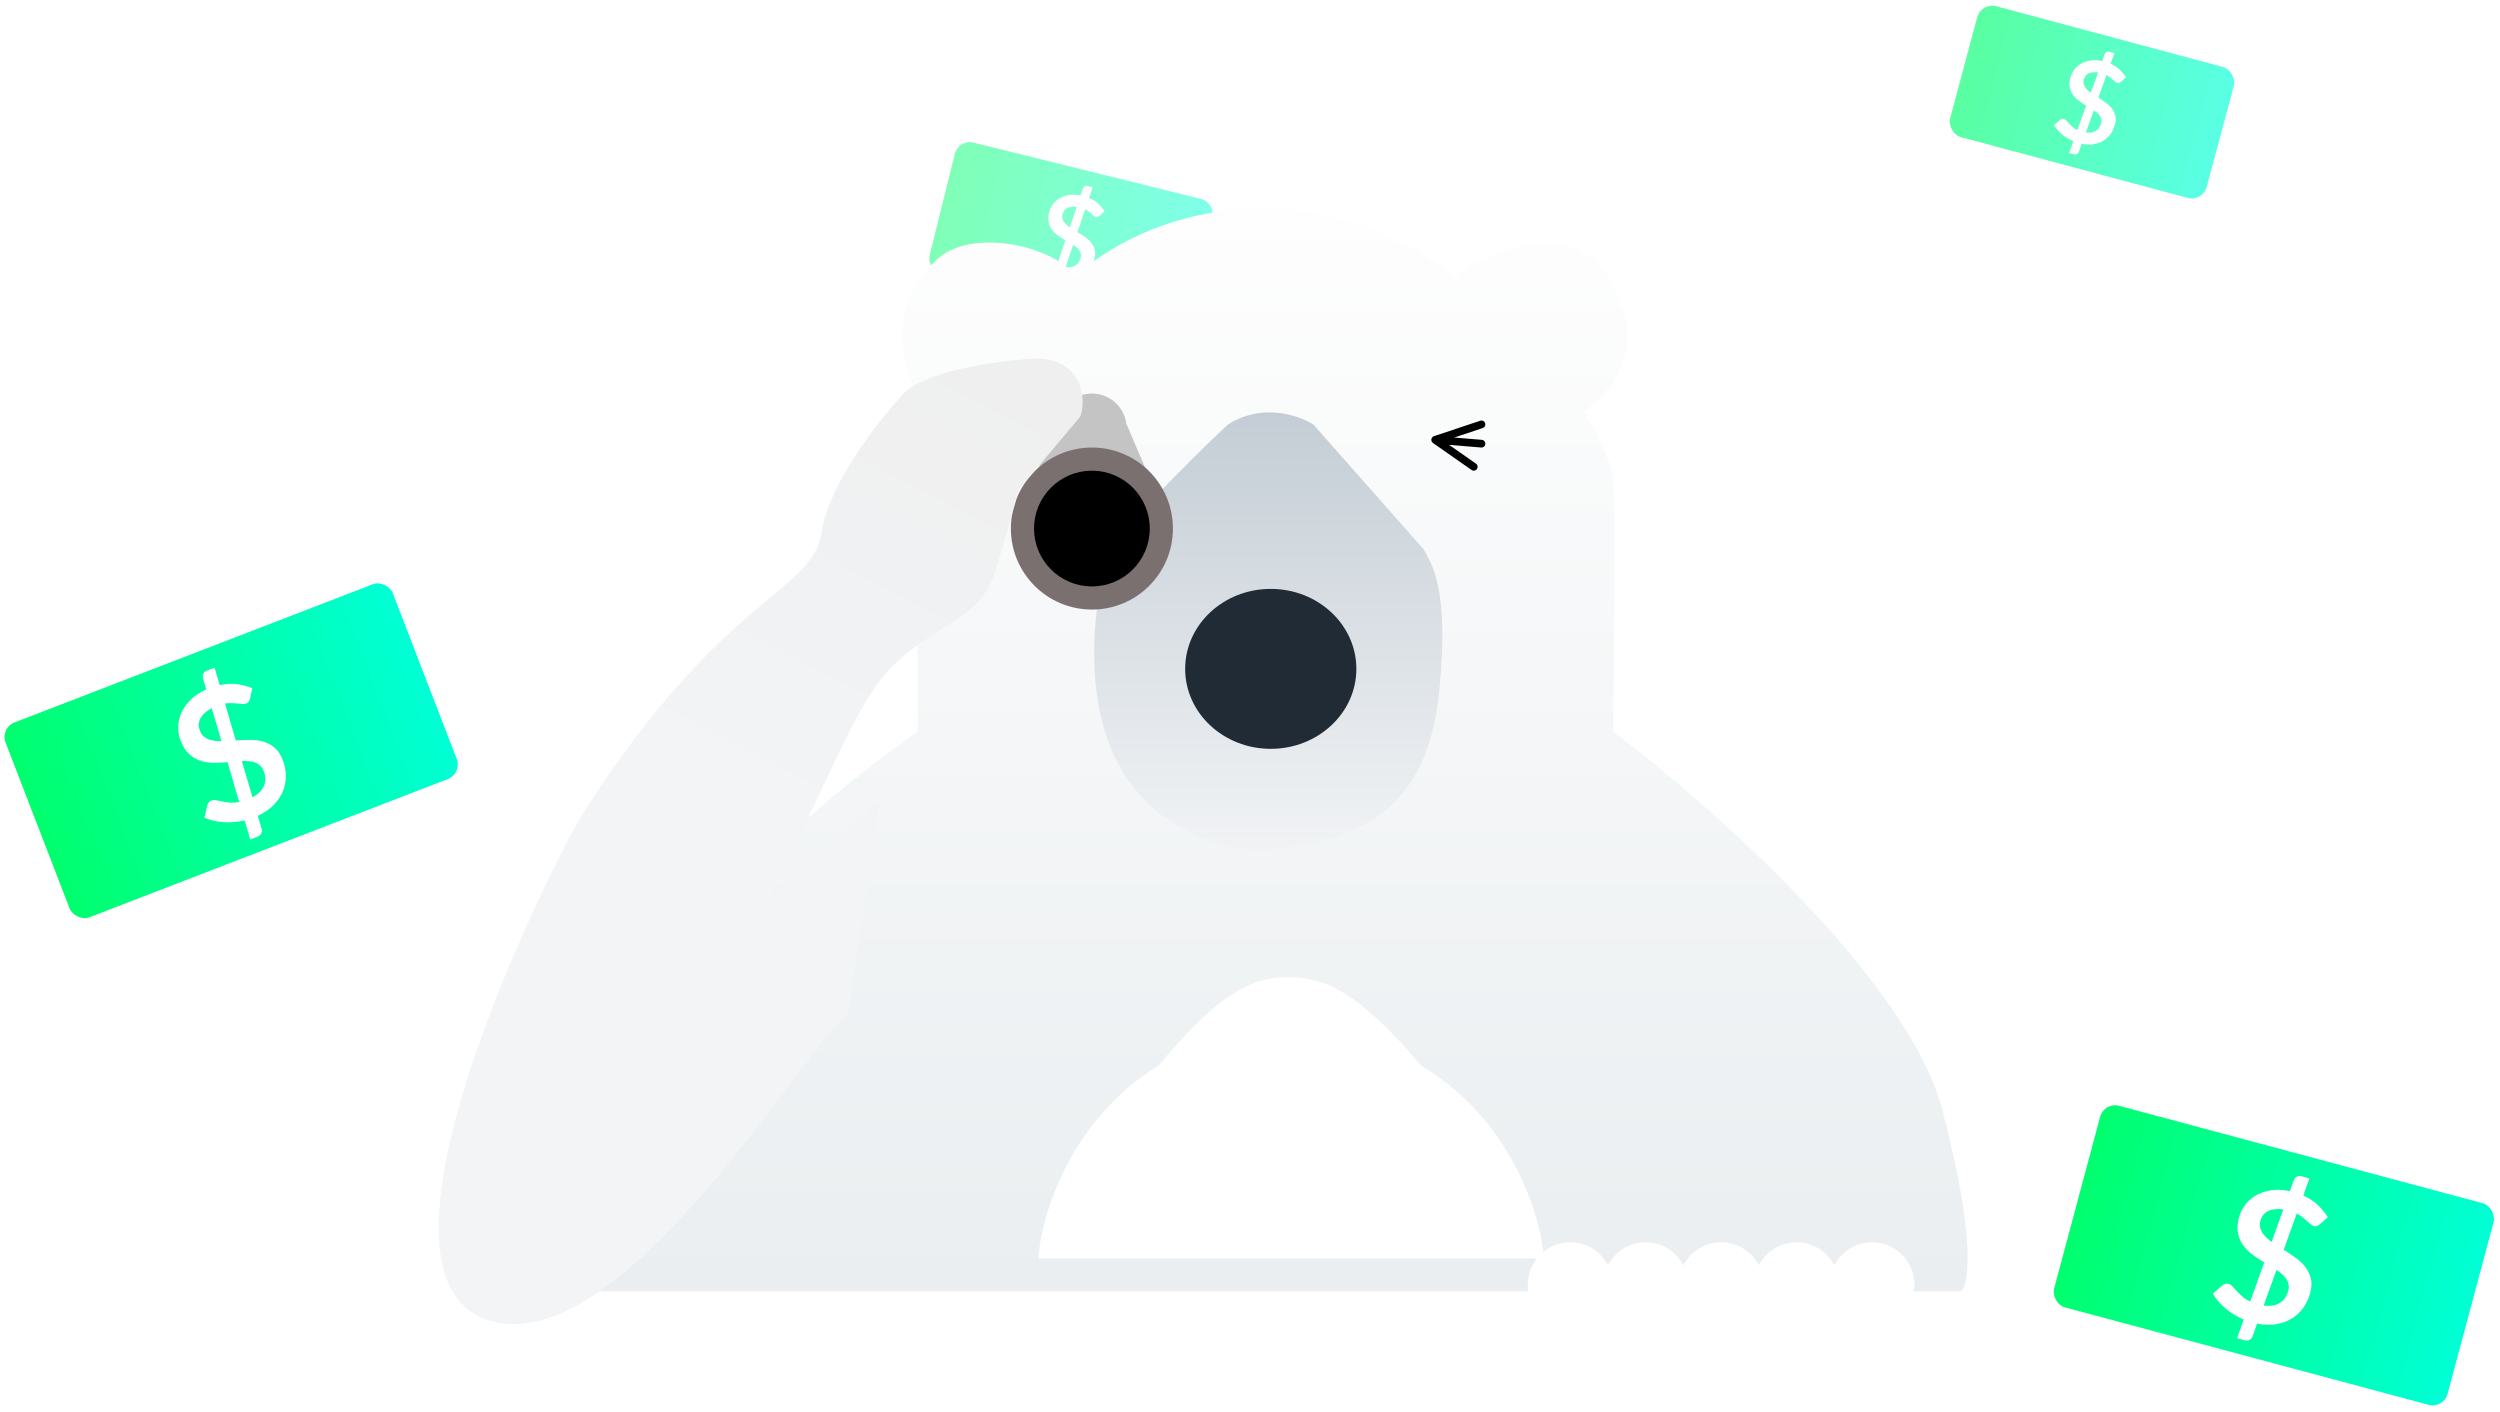 <svg width="324" height="183" viewBox="0 0 324 183" fill="none" xmlns="http://www.w3.org/2000/svg">
<g opacity="0.5">
<rect x="124.224" y="18" width="34.42" height="17.572" rx="2" transform="rotate(13.907 124.224 18)" fill="url(#paint0_linear)"/>
<path d="M138.096 34.625C138.627 34.685 139.058 34.609 139.389 34.397C139.725 34.182 139.95 33.848 140.061 33.397C140.107 33.212 140.113 33.044 140.078 32.891C140.05 32.735 139.989 32.588 139.894 32.451C139.804 32.316 139.688 32.189 139.547 32.072C139.406 31.955 139.25 31.838 139.077 31.724L138.096 34.625ZM139.535 26.815C139.255 26.782 139.01 26.783 138.801 26.818C138.592 26.849 138.413 26.908 138.263 26.994C138.112 27.081 137.99 27.189 137.896 27.321C137.806 27.453 137.742 27.599 137.702 27.759C137.657 27.944 137.648 28.114 137.676 28.271C137.71 28.423 137.769 28.569 137.853 28.709C137.944 28.844 138.055 28.975 138.189 29.101C138.324 29.222 138.475 29.341 138.641 29.46L139.535 26.815ZM139.632 30.076C139.955 30.27 140.273 30.474 140.585 30.691C140.898 30.902 141.165 31.144 141.387 31.415C141.613 31.687 141.773 31.997 141.867 32.345C141.963 32.688 141.954 33.087 141.841 33.544C141.729 33.995 141.549 34.401 141.3 34.762C141.052 35.118 140.744 35.413 140.378 35.646C140.012 35.875 139.594 36.034 139.123 36.124C138.654 36.209 138.144 36.201 137.592 36.1L137.239 37.148C137.207 37.259 137.133 37.349 137.018 37.418C136.907 37.494 136.783 37.515 136.647 37.481L135.985 37.317L136.502 35.791C135.953 35.573 135.457 35.286 135.015 34.929C134.573 34.572 134.22 34.178 133.956 33.747L134.713 33.061C134.779 33.001 134.857 32.958 134.945 32.934C135.04 32.905 135.133 32.903 135.225 32.926C135.332 32.952 135.437 33.019 135.539 33.127C135.642 33.23 135.759 33.351 135.889 33.492C136.02 33.627 136.173 33.771 136.346 33.922C136.52 34.073 136.737 34.206 136.997 34.322L138.072 31.135C137.751 30.952 137.437 30.754 137.13 30.538C136.828 30.325 136.567 30.077 136.348 29.796C136.135 29.512 135.987 29.184 135.904 28.813C135.82 28.442 135.84 28.009 135.963 27.514C136.054 27.145 136.216 26.804 136.448 26.491C136.681 26.173 136.973 25.91 137.323 25.703C137.678 25.497 138.084 25.356 138.541 25.278C138.998 25.201 139.496 25.216 140.036 25.324L140.343 24.427C140.382 24.312 140.456 24.22 140.566 24.15C140.676 24.079 140.802 24.061 140.943 24.096L141.605 24.26L141.135 25.658C141.629 25.868 142.037 26.126 142.358 26.432C142.68 26.733 142.944 27.049 143.151 27.378L142.55 27.932C142.463 28.014 142.38 28.07 142.3 28.102C142.22 28.134 142.131 28.138 142.034 28.114C141.961 28.096 141.879 28.052 141.788 27.983C141.698 27.909 141.598 27.825 141.488 27.731C141.378 27.632 141.252 27.528 141.108 27.421C140.97 27.314 140.811 27.216 140.633 27.125L139.632 30.076Z" fill="white"/>
</g>
<path d="M118.929 94.808C80.656 121.684 67.889 154.374 66.733 167.359H254.132C255.172 166.525 256.142 160.64 251.705 143.771C247.267 126.902 221.429 104.1 209.064 94.808C209.18 84.801 209.341 64.215 209.064 61.928C208.787 59.64 206.406 55.256 205.251 53.35C208.255 51.325 214.38 45.13 208.371 35.838C202.824 27.26 191.037 33.693 188.61 35.838C168.642 20.684 147.703 27.975 139.383 35.838C136.725 31.907 125.862 29.368 121.356 33.693C113.313 41.413 118.004 50.968 121.356 54.78L118.929 60.141V94.808Z" fill="url(#paint1_linear)"/>
<path d="M143.178 72.896C143.733 70.037 154.041 59.791 159.125 55.026C163.562 52.167 168.37 53.835 170.219 55.026L184.432 71.109C185.472 72.896 187.899 76.255 186.512 89.693C184.779 106.491 174.725 108.993 162.938 110.422C135.205 106.491 142.485 76.47 143.178 72.896Z" fill="url(#paint2_linear)"/>
<ellipse cx="164.69" cy="86.685" rx="11.094" ry="10.364" fill="#212B36"/>
<ellipse cx="140.423" cy="55.592" rx="3.467" ry="3.574" fill="black"/>
<g filter="url(#filter0_d)">
<path fill-rule="evenodd" clip-rule="evenodd" d="M135.569 167.099C135.916 161.738 139.521 149.229 151.17 142.081C159.276 132.331 163.433 130.724 167.81 130.648V130.645C167.868 130.645 167.927 130.645 167.985 130.645C168.042 130.645 168.099 130.645 168.157 130.645V130.647C172.629 130.722 176.875 132.326 185.158 142.081C197.054 149.229 200.737 161.738 201.091 167.099H168.157H167.81H135.569Z" fill="white"/>
</g>
<circle cx="141.51" cy="55.5" r="4.5" fill="#C4C4C4"/>
<path d="M137.01 55H146.01L152.01 69H131.01L137.01 55Z" fill="#C4C4C4"/>
<path d="M152.01 68.5C152.01 74.299 147.309 79 141.51 79C135.711 79 131.01 74.299 131.01 68.5C131.01 62.701 135.711 58 141.51 58C147.309 58 152.01 62.701 152.01 68.5Z" fill="#7B7070"/>
<circle cx="141.51" cy="68.5" r="7.5" fill="black"/>
<path d="M116 86C111.136 90.487 108 100 99.454 116.769L113.983 103.731L109.932 131.312C105.28 134.362 82.15 174.019 65 171.5C43.049 168.276 72 111 75.5 105.5C93.524 77.178 105.323 76.812 106.465 69.033C107.379 62.81 113.711 54.685 116.763 51.4C118.814 48.571 126.981 46.987 133.5 46.5C140.019 46.013 140.952 51.491 140 54L132 63.5C131.643 65.133 130.5 69.033 129 74C127.143 80.148 122.08 80.391 116 86Z" fill="url(#paint3_linear)"/>
<rect x="272.698" y="142.794" width="52.787" height="27.051" rx="2" transform="rotate(15 272.698 142.794)" fill="url(#paint4_linear)"/>
<path d="M293.374 169.195C294.222 169.306 294.914 169.198 295.449 168.869C295.995 168.535 296.363 168.008 296.556 167.29C296.635 166.996 296.649 166.727 296.599 166.481C296.558 166.23 296.464 165.994 296.317 165.772C296.177 165.552 295.996 165.347 295.774 165.155C295.552 164.963 295.305 164.772 295.033 164.583L293.374 169.195ZM295.915 156.745C295.468 156.683 295.076 156.677 294.74 156.728C294.405 156.771 294.117 156.859 293.874 156.993C293.631 157.126 293.432 157.297 293.277 157.504C293.13 157.713 293.022 157.945 292.954 158.2C292.875 158.493 292.856 158.766 292.896 159.017C292.947 159.262 293.037 159.497 293.167 159.723C293.307 159.942 293.482 160.155 293.692 160.36C293.904 160.558 294.141 160.754 294.404 160.949L295.915 156.745ZM295.97 161.965C296.481 162.284 296.983 162.621 297.476 162.977C297.97 163.325 298.391 163.719 298.736 164.159C299.09 164.602 299.337 165.103 299.477 165.662C299.619 166.214 299.593 166.853 299.398 167.579C299.205 168.298 298.904 168.942 298.495 169.511C298.088 170.073 297.587 170.535 296.993 170.898C296.401 171.253 295.727 171.495 294.972 171.624C294.219 171.745 293.403 171.716 292.523 171.539L291.927 173.205C291.872 173.381 291.751 173.523 291.565 173.63C291.384 173.747 291.186 173.777 290.97 173.719L289.915 173.436L290.788 171.012C289.917 170.646 289.133 170.171 288.437 169.587C287.74 169.002 287.187 168.361 286.778 167.664L288.01 166.59C288.118 166.495 288.243 166.429 288.386 166.393C288.538 166.35 288.687 166.349 288.834 166.388C289.004 166.434 289.169 166.544 289.329 166.72C289.491 166.888 289.674 167.086 289.878 167.314C290.084 167.535 290.324 167.769 290.597 168.016C290.87 168.263 291.213 168.484 291.625 168.677L293.442 163.61C292.935 163.309 292.439 162.981 291.954 162.628C291.476 162.276 291.067 161.872 290.725 161.417C290.394 160.955 290.167 160.426 290.045 159.83C289.923 159.234 289.967 158.542 290.179 157.754C290.336 157.167 290.605 156.626 290.986 156.132C291.369 155.63 291.844 155.219 292.41 154.898C292.984 154.58 293.637 154.366 294.371 154.256C295.104 154.146 295.901 154.186 296.762 154.375L297.28 152.949C297.346 152.767 297.467 152.622 297.646 152.512C297.824 152.403 298.025 152.378 298.25 152.438L299.304 152.721L298.51 154.943C299.294 155.294 299.938 155.719 300.442 156.218C300.948 156.71 301.361 157.222 301.682 157.756L300.704 158.624C300.562 158.752 300.427 158.84 300.298 158.888C300.169 158.936 300.027 158.94 299.873 158.898C299.757 158.867 299.627 158.795 299.484 158.682C299.342 158.561 299.184 158.424 299.01 158.27C298.838 158.108 298.639 157.938 298.413 157.762C298.195 157.587 297.944 157.425 297.662 157.275L295.97 161.965Z" fill="white"/>
<rect y="94.354" width="53.784" height="27.051" rx="2" transform="rotate(-21.09 0 94.354)" fill="url(#paint5_linear)"/>
<path d="M32.722 103.33C33.473 102.921 33.968 102.425 34.207 101.845C34.45 101.253 34.438 100.611 34.17 99.916C34.061 99.633 33.914 99.407 33.729 99.238C33.548 99.059 33.333 98.923 33.083 98.831C32.84 98.736 32.573 98.676 32.281 98.652C31.988 98.627 31.676 98.619 31.345 98.627L32.722 103.33ZM27.441 91.772C27.043 91.986 26.723 92.212 26.481 92.451C26.236 92.683 26.055 92.924 25.937 93.175C25.82 93.427 25.759 93.681 25.756 93.94C25.76 94.195 25.81 94.446 25.905 94.693C26.014 94.976 26.159 95.208 26.34 95.387C26.525 95.555 26.736 95.692 26.974 95.798C27.217 95.893 27.483 95.962 27.774 96.004C28.062 96.039 28.369 96.057 28.696 96.06L27.441 91.772ZM30.56 95.958C31.161 95.915 31.765 95.892 32.373 95.889C32.978 95.879 33.55 95.95 34.088 96.102C34.635 96.252 35.129 96.511 35.572 96.881C36.012 97.243 36.367 97.775 36.637 98.476C36.905 99.17 37.041 99.868 37.046 100.569C37.048 101.263 36.915 101.932 36.649 102.575C36.38 103.21 35.978 103.802 35.444 104.351C34.906 104.893 34.23 105.351 33.414 105.726L33.914 107.423C33.973 107.598 33.959 107.783 33.872 107.98C33.795 108.181 33.652 108.322 33.443 108.402L32.424 108.795L31.702 106.322C30.782 106.539 29.869 106.617 28.962 106.555C28.055 106.493 27.231 106.301 26.489 105.978L26.852 104.385C26.884 104.244 26.946 104.117 27.04 104.004C27.138 103.881 27.258 103.791 27.399 103.737C27.564 103.673 27.762 103.665 27.995 103.713C28.225 103.753 28.489 103.805 28.788 103.87C29.085 103.927 29.416 103.975 29.783 104.014C30.149 104.052 30.556 104.028 31.003 103.942L29.487 98.778C28.899 98.833 28.305 98.86 27.705 98.86C27.112 98.857 26.544 98.772 25.999 98.605C25.459 98.427 24.964 98.134 24.515 97.724C24.065 97.314 23.694 96.729 23.4 95.968C23.181 95.4 23.08 94.805 23.097 94.181C23.11 93.55 23.252 92.938 23.521 92.345C23.797 91.75 24.199 91.192 24.727 90.671C25.255 90.15 25.922 89.713 26.729 89.359L26.308 87.901C26.254 87.716 26.267 87.527 26.346 87.333C26.426 87.139 26.574 87.001 26.79 86.917L27.809 86.524L28.476 88.788C29.317 88.61 30.087 88.574 30.789 88.681C31.487 88.78 32.123 88.951 32.697 89.192L32.418 90.47C32.378 90.657 32.321 90.808 32.245 90.923C32.169 91.038 32.057 91.124 31.908 91.181C31.796 91.225 31.648 91.243 31.466 91.236C31.28 91.222 31.072 91.204 30.84 91.182C30.606 91.152 30.345 91.132 30.059 91.123C29.779 91.111 29.481 91.127 29.164 91.172L30.56 95.958Z" fill="white"/>
<g opacity="0.65">
<rect x="256.771" y="0.288" width="34.42" height="17.572" rx="2" transform="rotate(15 256.771 0.288)" fill="url(#paint6_linear)"/>
<path d="M270.324 17.175C270.854 17.244 271.287 17.177 271.621 16.971C271.962 16.762 272.193 16.433 272.313 15.984C272.362 15.8 272.371 15.632 272.34 15.479C272.314 15.322 272.256 15.174 272.163 15.036C272.076 14.898 271.963 14.77 271.824 14.649C271.685 14.53 271.531 14.411 271.361 14.293L270.324 17.175ZM271.913 9.393C271.633 9.355 271.388 9.351 271.178 9.383C270.969 9.41 270.788 9.465 270.636 9.548C270.485 9.632 270.36 9.738 270.264 9.868C270.172 9.998 270.104 10.143 270.062 10.303C270.012 10.486 270 10.656 270.026 10.813C270.057 10.967 270.113 11.114 270.195 11.255C270.282 11.392 270.392 11.525 270.523 11.653C270.655 11.777 270.804 11.899 270.968 12.021L271.913 9.393ZM271.947 12.656C272.266 12.855 272.58 13.066 272.888 13.288C273.197 13.506 273.46 13.752 273.676 14.028C273.897 14.304 274.051 14.617 274.138 14.967C274.227 15.312 274.211 15.711 274.089 16.165C273.969 16.614 273.781 17.017 273.525 17.372C273.27 17.724 272.957 18.012 272.586 18.239C272.216 18.461 271.795 18.612 271.323 18.693C270.852 18.768 270.342 18.751 269.792 18.64L269.42 19.681C269.385 19.791 269.31 19.88 269.193 19.947C269.081 20.02 268.957 20.038 268.821 20.002L268.162 19.826L268.708 18.31C268.164 18.082 267.674 17.785 267.238 17.42C266.803 17.055 266.457 16.654 266.202 16.218L266.972 15.547C267.039 15.487 267.118 15.446 267.207 15.423C267.302 15.397 267.395 15.396 267.487 15.421C267.593 15.449 267.696 15.518 267.796 15.628C267.897 15.733 268.012 15.857 268.139 15.999C268.268 16.137 268.418 16.284 268.588 16.438C268.759 16.593 268.973 16.73 269.231 16.851L270.367 13.684C270.05 13.496 269.74 13.291 269.437 13.07C269.138 12.851 268.882 12.598 268.669 12.313C268.461 12.025 268.32 11.694 268.243 11.322C268.167 10.95 268.195 10.517 268.327 10.024C268.425 9.657 268.594 9.319 268.832 9.01C269.071 8.697 269.368 8.44 269.722 8.239C270.08 8.04 270.489 7.907 270.947 7.838C271.406 7.769 271.904 7.794 272.441 7.912L272.766 7.021C272.806 6.907 272.882 6.817 272.994 6.748C273.106 6.68 273.231 6.664 273.371 6.702L274.031 6.878L273.534 8.267C274.024 8.486 274.427 8.752 274.742 9.064C275.058 9.372 275.316 9.692 275.517 10.025L274.905 10.568C274.817 10.648 274.732 10.703 274.652 10.733C274.571 10.763 274.483 10.765 274.386 10.739C274.313 10.72 274.232 10.675 274.143 10.604C274.054 10.529 273.956 10.443 273.847 10.346C273.739 10.245 273.615 10.139 273.474 10.029C273.337 9.92 273.181 9.819 273.004 9.725L271.947 12.656Z" fill="white"/>
</g>
<circle cx="213.278" cy="166.5" r="5.5" fill="white"/>
<circle cx="203.5" cy="166.5" r="5.5" fill="white"/>
<circle cx="223.056" cy="166.5" r="5.5" fill="white"/>
<circle cx="232.833" cy="166.5" r="5.5" fill="white"/>
<circle cx="242.611" cy="166.5" r="5.5" fill="white"/>
<path d="M186 57L192 55M186 57L192 57.5M186 57L191 60.5" stroke="black" stroke-linecap="round" stroke-linejoin="round"/>
<defs>
<filter id="filter0_d" x="128.569" y="120.645" width="77.521" height="48.454" filterUnits="userSpaceOnUse" color-interpolation-filters="sRGB">
<feFlood flood-opacity="0" result="BackgroundImageFix"/>
<feColorMatrix in="SourceAlpha" type="matrix" values="0 0 0 0 0 0 0 0 0 0 0 0 0 0 0 0 0 0 127 0"/>
<feOffset dx="-1" dy="-4"/>
<feGaussianBlur stdDeviation="3"/>
<feColorMatrix type="matrix" values="0 0 0 0 0.762 0 0 0 0 0.762 0 0 0 0 0.762 0 0 0 0.25 0"/>
<feBlend mode="normal" in2="BackgroundImageFix" result="effect1_dropShadow"/>
<feBlend mode="normal" in="SourceGraphic" in2="effect1_dropShadow" result="shape"/>
</filter>
<linearGradient id="paint0_linear" x1="124.224" y1="26.786" x2="158.644" y2="26.786" gradientUnits="userSpaceOnUse">
<stop stop-color="#00FF6E"/>
<stop offset="1" stop-color="#00FFD5"/>
</linearGradient>
<linearGradient id="paint1_linear" x1="161.316" y1="27" x2="161.316" y2="167.359" gradientUnits="userSpaceOnUse">
<stop stop-color="#FEFEFE"/>
<stop offset="1" stop-color="#EAEEF0"/>
</linearGradient>
<linearGradient id="paint2_linear" x1="164.369" y1="53.447" x2="164.369" y2="110.422" gradientUnits="userSpaceOnUse">
<stop stop-color="#C4CDD5"/>
<stop offset="1" stop-color="#F1F3F5"/>
</linearGradient>
<linearGradient id="paint3_linear" x1="105" y1="109" x2="136" y2="49.5" gradientUnits="userSpaceOnUse">
<stop stop-color="#F2F4F6"/>
<stop offset="1" stop-color="#EFEFEF"/>
</linearGradient>
<linearGradient id="paint4_linear" x1="272.698" y1="156.32" x2="325.485" y2="156.32" gradientUnits="userSpaceOnUse">
<stop stop-color="#00FF6E"/>
<stop offset="1" stop-color="#00FFD5"/>
</linearGradient>
<linearGradient id="paint5_linear" x1="-2.00362e-07" y1="107.879" x2="53.784" y2="107.879" gradientUnits="userSpaceOnUse">
<stop stop-color="#00FF6E"/>
<stop offset="1" stop-color="#00FFD5"/>
</linearGradient>
<linearGradient id="paint6_linear" x1="256.771" y1="9.074" x2="291.192" y2="9.074" gradientUnits="userSpaceOnUse">
<stop stop-color="#00FF6E"/>
<stop offset="1" stop-color="#00FFD5"/>
</linearGradient>
</defs>
</svg>
